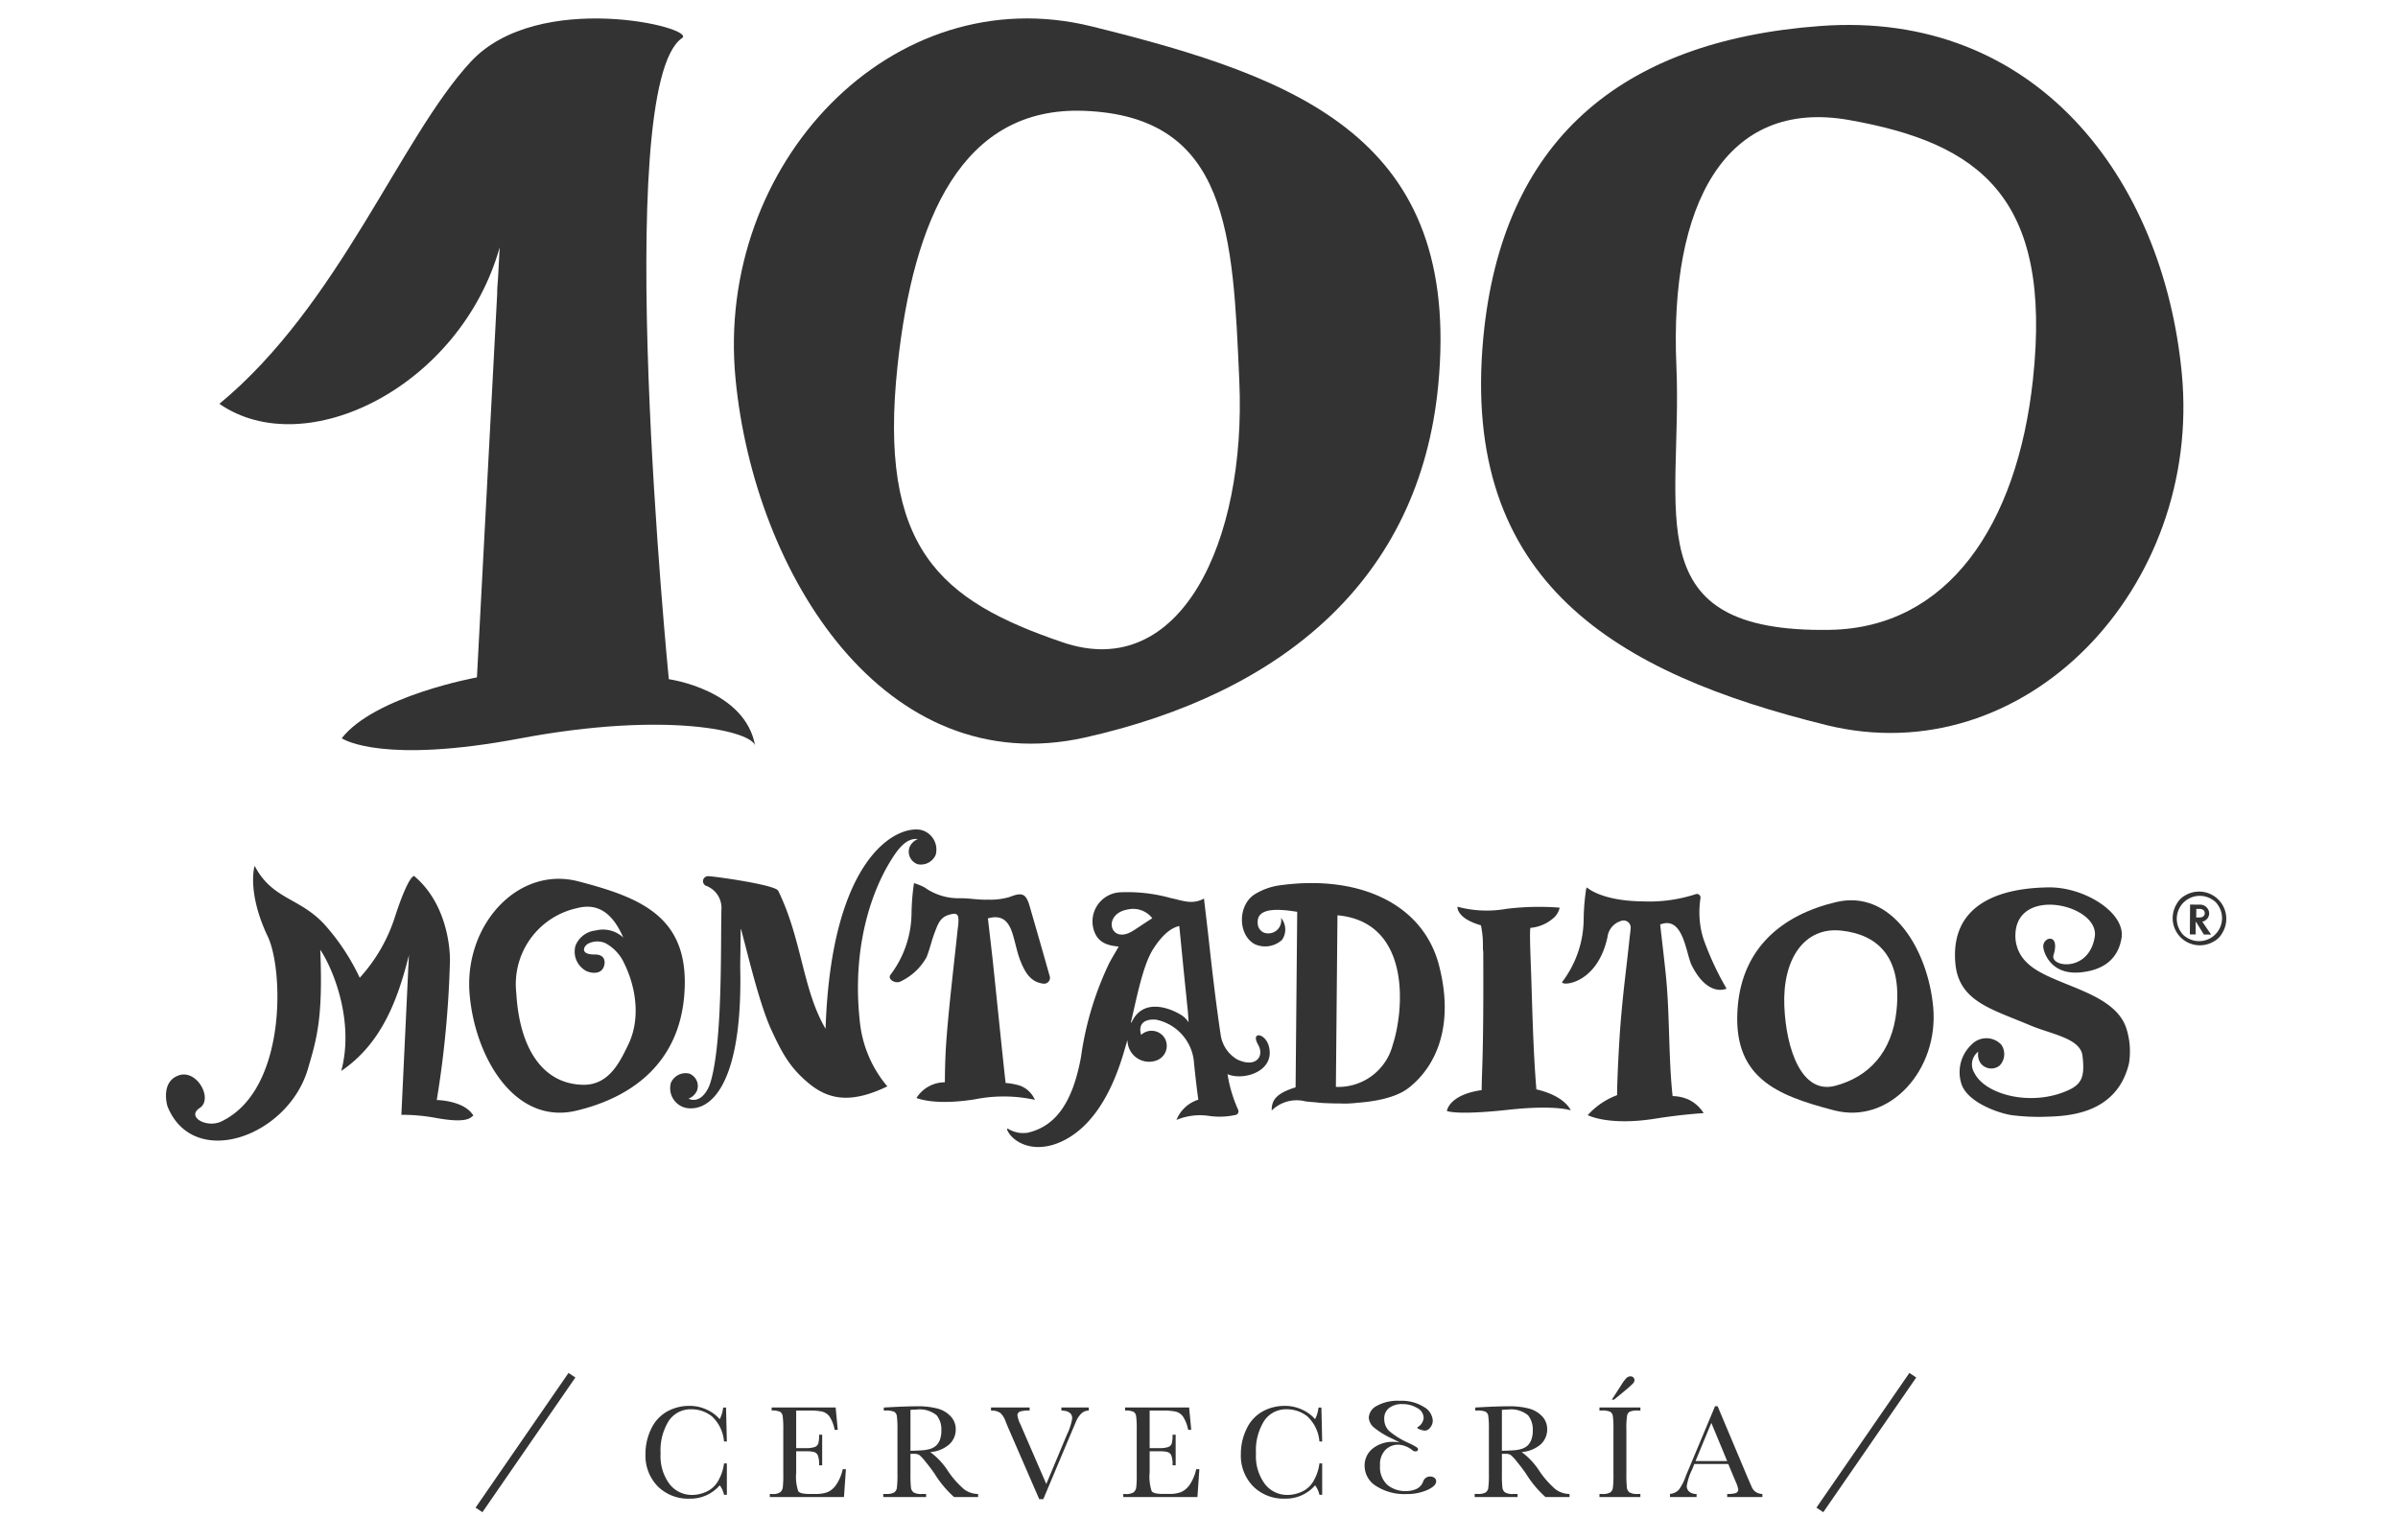 <svg xmlns="http://www.w3.org/2000/svg" xmlns:xlink="http://www.w3.org/1999/xlink" width="260" height="167" viewBox="0 0 260 167"><defs><clipPath id="a"><rect width="260" height="167" transform="translate(0 122)" fill="#fff" stroke="#707070" stroke-width="1"/></clipPath></defs><g transform="translate(0 -122)"><g clip-path="url(#a)"><g transform="translate(18 124)"><g transform="translate(0 0)"><g transform="translate(33.563 146.905)"><path d="M75.09,60.745l-.744-.494L84.424,45.642l.744.495Z" transform="translate(71.035 -45.642)" fill="#333" fill-rule="evenodd"/><path d="M36.934,60.745l-.744-.494L46.267,45.642l.744.495Z" transform="translate(-36.19 -45.642)" fill="#333" fill-rule="evenodd"/><g transform="translate(18.425 3.569)"><path d="M49.538,52.824h.309v3.4h-.309a2.571,2.571,0,0,0-.465-1.025A4.178,4.178,0,0,1,45.8,56.645a4.667,4.667,0,0,1-3.441-1.33,4.748,4.748,0,0,1-1.334-3.524,6.132,6.132,0,0,1,.613-2.709A4.175,4.175,0,0,1,43.358,47.2a4.874,4.874,0,0,1,2.419-.617,4.274,4.274,0,0,1,1.974.45,3.966,3.966,0,0,1,1.322.991,3.611,3.611,0,0,0,.373-1.261h.312l.088,3.681h-.309a4.149,4.149,0,0,0-1.314-2.728,3.56,3.56,0,0,0-2.237-.766,2.846,2.846,0,0,0-2.423,1.238,5.984,5.984,0,0,0-.9,3.547,5.042,5.042,0,0,0,.983,3.345,3.055,3.055,0,0,0,2.438,1.162,3.745,3.745,0,0,0,1.6-.377,2.806,2.806,0,0,0,1.292-1.284A4.855,4.855,0,0,0,49.538,52.824Z" transform="translate(-41.026 -46.579)" fill="#333"/><path d="M52.47,53.313h.343l-.21,3.025H44.564v-.331h.2a1.5,1.5,0,0,0,.934-.191.869.869,0,0,0,.267-.492,11.454,11.454,0,0,0,.057-1.516V49.049a10.569,10.569,0,0,0-.061-1.463.68.68,0,0,0-.278-.491,1.99,1.99,0,0,0-.918-.137v-.332H51.7l.229,2.423h-.339a3.87,3.87,0,0,0-.56-1.448,1.418,1.418,0,0,0-.793-.533,7.05,7.05,0,0,0-1.475-.11H47.422v4.073H48.45a2.845,2.845,0,0,0,.994-.122.648.648,0,0,0,.373-.37,3.459,3.459,0,0,0,.088-.964h.335V52.9h-.335a2.8,2.8,0,0,0-.137-1.082.654.654,0,0,0-.4-.358,3.191,3.191,0,0,0-.884-.084H47.422v2.3a4.96,4.96,0,0,0,.221,2.027c.149.206.545.3,1.2.3h.724a3.407,3.407,0,0,0,1.261-.2A2.21,2.21,0,0,0,51.761,55,4.746,4.746,0,0,0,52.47,53.313Z" transform="translate(-31.084 -46.447)" fill="#333"/><path d="M58.079,56.436H55.466a11.734,11.734,0,0,1-2.126-2.553c-.3-.438-.621-.857-.953-1.261a4.992,4.992,0,0,0-.678-.739,1.029,1.029,0,0,0-.583-.133h-.385v2.157a13.194,13.194,0,0,0,.053,1.5.764.764,0,0,0,.286.526,1.62,1.62,0,0,0,.892.171h.465v.331H47.792V56.1H48.1a1.676,1.676,0,0,0,.865-.156.728.728,0,0,0,.3-.492,11.11,11.11,0,0,0,.065-1.551V49.148a10.645,10.645,0,0,0-.065-1.5.643.643,0,0,0-.29-.461,2.213,2.213,0,0,0-.956-.13h-.168v-.331l1.391-.072c.926-.042,1.661-.061,2.206-.061a8.179,8.179,0,0,1,2.259.255,3.012,3.012,0,0,1,1.406.846,2,2,0,0,1,.537,1.4,2.169,2.169,0,0,1-.7,1.627,3.53,3.53,0,0,1-2.061.838,7.875,7.875,0,0,1,1.962,2.118,9.81,9.81,0,0,0,1.73,1.939,2.607,2.607,0,0,0,1.49.488Zm-7.338-5.014c.358-.011.728-.023,1.109-.046a4.137,4.137,0,0,0,1-.152,1.756,1.756,0,0,0,.682-.377,1.706,1.706,0,0,0,.411-.648,2.878,2.878,0,0,0,.149-.987,2.477,2.477,0,0,0-.511-1.642,2.913,2.913,0,0,0-2.229-.617c-.179,0-.381.011-.61.03Z" transform="translate(-22.013 -46.545)" fill="#333"/><path d="M56.528,56.567h-.442l-3.353-7.719c-.061-.137-.156-.377-.293-.716a2.259,2.259,0,0,0-.587-.926,1.709,1.709,0,0,0-.994-.248v-.332h4.184v.332a3.146,3.146,0,0,0-1.052.114.428.428,0,0,0-.267.434,3.494,3.494,0,0,0,.335.975l2.793,6.443,2.24-5.361a6.28,6.28,0,0,0,.568-1.756c0-.549-.389-.831-1.17-.85v-.332h2.968v.332a1.2,1.2,0,0,0-.8.32,2.513,2.513,0,0,0-.594.9L59.416,49.7Z" transform="translate(-13.397 -46.447)" fill="#333"/><path d="M62.528,53.313h.343l-.21,3.025H54.622v-.331h.2a1.5,1.5,0,0,0,.933-.191.869.869,0,0,0,.267-.492,11.454,11.454,0,0,0,.057-1.516V49.049a10.563,10.563,0,0,0-.061-1.463.68.68,0,0,0-.278-.491,1.99,1.99,0,0,0-.918-.137v-.332h6.938l.229,2.423h-.335a3.929,3.929,0,0,0-.564-1.448,1.406,1.406,0,0,0-.793-.533,7.05,7.05,0,0,0-1.475-.11H57.48v4.073h1.029a2.845,2.845,0,0,0,.994-.122.648.648,0,0,0,.373-.37,3.458,3.458,0,0,0,.088-.964H60.3V52.9h-.335a2.8,2.8,0,0,0-.137-1.082.653.653,0,0,0-.4-.358,3.191,3.191,0,0,0-.884-.084H57.48v2.3A4.961,4.961,0,0,0,57.7,55.7c.149.206.545.3,1.2.3h.724a3.407,3.407,0,0,0,1.261-.2A2.239,2.239,0,0,0,61.823,55,4.818,4.818,0,0,0,62.528,53.313Z" transform="translate(-2.819 -46.447)" fill="#333"/><g transform="translate(64.552)"><path d="M66.484,52.824h.3v3.4h-.3a2.631,2.631,0,0,0-.469-1.025,4.17,4.17,0,0,1-3.269,1.444,4.655,4.655,0,0,1-3.441-1.33,4.751,4.751,0,0,1-1.337-3.524,6.135,6.135,0,0,1,.617-2.709A4.155,4.155,0,0,1,60.3,47.2a4.864,4.864,0,0,1,2.419-.617,4.286,4.286,0,0,1,1.974.45,3.908,3.908,0,0,1,1.318.991,3.533,3.533,0,0,0,.373-1.261H66.7l.084,3.681h-.3a4.184,4.184,0,0,0-1.314-2.728,3.578,3.578,0,0,0-2.24-.766,2.851,2.851,0,0,0-2.423,1.238,5.984,5.984,0,0,0-.9,3.547,5.043,5.043,0,0,0,.983,3.345,3.057,3.057,0,0,0,2.442,1.162,3.742,3.742,0,0,0,1.6-.377,2.772,2.772,0,0,0,1.292-1.284A4.865,4.865,0,0,0,66.484,52.824Z" transform="translate(-57.968 -46.579)" fill="#333"/></g></g><g transform="translate(108.326 0.368)"><path d="M74.912,56.436H72.3a11.513,11.513,0,0,1-2.126-2.553c-.309-.438-.625-.857-.956-1.261a4.784,4.784,0,0,0-.678-.739,1.007,1.007,0,0,0-.579-.133h-.385v2.157a12.317,12.317,0,0,0,.053,1.5.75.75,0,0,0,.286.526,1.6,1.6,0,0,0,.888.171h.469v.331H64.621V56.1h.316a1.659,1.659,0,0,0,.861-.156.715.715,0,0,0,.3-.492,11.11,11.11,0,0,0,.065-1.551V49.148a10.646,10.646,0,0,0-.065-1.5.629.629,0,0,0-.286-.461,2.234,2.234,0,0,0-.96-.13h-.164v-.331l1.387-.072c.926-.042,1.665-.061,2.206-.061a8.179,8.179,0,0,1,2.259.255,3.044,3.044,0,0,1,1.41.846,2,2,0,0,1,.533,1.4,2.179,2.179,0,0,1-.7,1.627,3.553,3.553,0,0,1-2.065.838,7.813,7.813,0,0,1,1.962,2.118,9.8,9.8,0,0,0,1.734,1.939,2.6,2.6,0,0,0,1.49.488Zm-7.338-5.014c.354-.011.728-.023,1.109-.046a4.073,4.073,0,0,0,.994-.152,1.745,1.745,0,0,0,.686-.377,1.7,1.7,0,0,0,.408-.648,2.783,2.783,0,0,0,.152-.987,2.478,2.478,0,0,0-.514-1.642,2.9,2.9,0,0,0-2.229-.617c-.175,0-.381.011-.606.03Z" transform="translate(-64.621 -43.345)" fill="#333"/><path d="M68.172,49.45v-.331h4.439v.331h-.206a2.317,2.317,0,0,0-.937.118.6.6,0,0,0-.3.438,8.746,8.746,0,0,0-.076,1.535V56.3a13.2,13.2,0,0,0,.053,1.5.75.75,0,0,0,.286.526,1.62,1.62,0,0,0,.892.171h.286v.331H68.172V58.5h.286a1.685,1.685,0,0,0,.865-.156.711.711,0,0,0,.3-.492,10.509,10.509,0,0,0,.065-1.551V51.542a10.061,10.061,0,0,0-.065-1.5.629.629,0,0,0-.286-.461,2.222,2.222,0,0,0-.96-.13Zm1.574-1.177h-.236l1.074-1.665a3.887,3.887,0,0,1,.522-.693.619.619,0,0,1,.427-.175.411.411,0,0,1,.32.126.391.391,0,0,1,.114.271.558.558,0,0,1-.156.37,11.141,11.141,0,0,1-.975.869Z" transform="translate(-54.642 -45.739)" fill="#333"/><path d="M76.5,52.855H72.816l-.248.617A6.29,6.29,0,0,0,72,55.217a.784.784,0,0,0,.3.663,1.208,1.208,0,0,0,.762.225v.331H70.179V56.1a1.542,1.542,0,0,0,.96-.453,5.528,5.528,0,0,0,.758-1.494c.027-.072.141-.347.347-.831l2.82-6.736h.278L78.588,54.3l.442,1.021a1.371,1.371,0,0,0,.4.537,1.453,1.453,0,0,0,.766.248v.331H76.382V56.1a2.863,2.863,0,0,0,.949-.1.406.406,0,0,0,.248-.412,4.087,4.087,0,0,0-.331-.937Zm-.122-.324-1.718-4.138-1.711,4.138Z" transform="translate(-49.002 -43.345)" fill="#333"/></g><path d="M65.307,50.955a3.192,3.192,0,0,0-.625-.065,3.459,3.459,0,0,0-2.339.739,2.351,2.351,0,0,0-.854,1.856,2.58,2.58,0,0,0,1.261,2.2A5.654,5.654,0,0,0,66,56.548a5.444,5.444,0,0,0,2.29-.442c.64-.293.96-.61.96-.945a.455.455,0,0,0-.183-.366.716.716,0,0,0-.472-.149.763.763,0,0,0-.747.518,1.439,1.439,0,0,1-.808.861,2.808,2.808,0,0,1-1.021.2,3.076,3.076,0,0,1-2.065-.674,2.607,2.607,0,0,1-.792-2.1,2.23,2.23,0,0,1,.591-1.7,1.964,1.964,0,0,1,1.4-.56,2.671,2.671,0,0,1,1.535.617.477.477,0,0,0,.293.111c.2,0,.3-.08.3-.236,0-.069-.05-.141-.156-.217A8.2,8.2,0,0,0,66.244,51a8.693,8.693,0,0,1-2.111-1.307,1.807,1.807,0,0,1-.514-1.318,1.4,1.4,0,0,1,.537-1.17,2.244,2.244,0,0,1,1.421-.415,3.065,3.065,0,0,1,1.612.423,1.237,1.237,0,0,1,.7,1.074,1.259,1.259,0,0,1-.613.979c-.05.034-.072.061-.072.088,0,.065.111.133.335.206a1.79,1.79,0,0,0,.484.11.758.758,0,0,0,.587-.347,1.193,1.193,0,0,0,.271-.747,1.841,1.841,0,0,0-.968-1.478,4.53,4.53,0,0,0-2.595-.663,4.671,4.671,0,0,0-2.522.556,1.535,1.535,0,0,0-.853,1.238,1.5,1.5,0,0,0,.583,1.12,8.977,8.977,0,0,0,1.962,1.193Z" transform="translate(34.904 -43.412)" fill="#333" fill-rule="evenodd"/></g><path d="M79.213,74.758c-13.324-4.53-20.068-10.185-17.919-30.081C63,28.849,68.255,16.611,81.507,17.106,97.224,17.7,97.65,30.564,98.344,46.452c.762,17.435-6.4,32.63-19.131,28.306M82.341,7.95C60.688,2.6,41.485,22.875,43.718,46.147c2.035,21.211,16.155,43.805,37.919,38.921,21.245-4.77,36.261-17.035,38.277-38.242C122.443,20.162,105,13.548,82.341,7.95" transform="translate(18.029 -7.086)" fill="#333" fill-rule="evenodd"/><path d="M104.715,17.588c14.025,2.492,22.08,8.26,19.923,28.172-1.718,15.839-9.263,26.9-21.992,27.121-21.272.373-15.972-12.741-16.666-28.645C85.219,26.79,91.258,15.2,104.715,17.588M102.189,83.2c21.634,5.346,40.822-14.909,38.589-38.159-2.035-21.188-15.869-39.386-39.191-37.652C79.755,9,67.063,19.966,65.051,41.154c-2.526,26.637,14.5,36.452,37.138,42.041" transform="translate(77.779 -6.57)" fill="#333" fill-rule="evenodd"/><path d="M77.628,78.742s-6.344-64.22,1.44-69.531c1.65-1.128-15.595-5.323-22.914,2.572C48.534,20,41.87,38.186,28.9,48.882c9.339,6.462,26.13-1.863,30.39-16.967l-.171,3.216c-.061.758-.111,1.448-.1,1.814v.008l-2.195,41.6s-11.061,2-14.658,6.6c.248.179,4.572,2.8,19.31.023,15.968-3.006,25.235-.8,25.517.819-1.059-6.115-9.369-7.247-9.369-7.247" transform="translate(-23.113 -7.085)" fill="#333" fill-rule="evenodd"/><path d="M53.23,49.622c-.831,1.676-2,4.332-4.847,4.294-4.286-.061-6.915-3.776-7.266-9.967a8.435,8.435,0,0,1,6.55-9.182c2.358-.64,3.94.617,5.052,3.185a3.217,3.217,0,0,0-2.995-.77,2.632,2.632,0,0,0-2.191,1.657,2.382,2.382,0,0,0,1.2,2.751c.678.286,1.539.29,1.844-.408.248-.564.191-1.455-1.044-1.395-1.7-.034-1-1.082-.492-1.238a2.172,2.172,0,0,1,1.741.008,4.694,4.694,0,0,1,2.046,2.21c1.337,2.732,1.753,6.127.4,8.855M47.854,31.855c-6.607-1.722-12.471,4.82-11.792,12.322.617,6.839,4.923,14.124,11.564,12.547,6.481-1.543,11.068-5.5,11.686-12.341.777-8.6-4.546-10.726-11.457-12.528" transform="translate(-3.139 61.737)" fill="#333" fill-rule="evenodd"/><path d="M89.365,44.129c-.48,4.618-3.071,7.232-6.645,8.18-3.658.972-5.33-4-5.521-8.638-.213-5.09,2.153-8.626,6.172-8.192,3.947.427,6.6,2.839,5.993,8.649m3.974-.351C92.775,37.568,88.854,30.95,82.8,32.387c-5.906,1.4-10.078,5-10.642,11.206C71.453,51.4,76.3,53.335,82.6,54.973c6.016,1.562,11.358-4.378,10.741-11.194" transform="translate(98.265 63.453)" fill="#333" fill-rule="evenodd"/><path d="M62.11,53.672a6.916,6.916,0,0,0-1.555-.293l-.023-.065c-.453-4.134-.865-8.272-1.3-12.406-.187-1.806-.408-3.6-.61-5.384,1.341-.37,2.137.084,2.621,1.509.351,1.04.514,2.145.926,3.155.453,1.109,1.033,2.233,2.435,2.412a.639.639,0,0,0,.7-.873q-1.069-3.783-2.164-7.552c-.392-1.356-.823-1.5-2.149-.975a7.261,7.261,0,0,1-2.332.293c-1.063.046-2.122-.179-3.185-.152a6.334,6.334,0,0,1-3.723-1.177,6.71,6.71,0,0,0-1.143-.465,24.784,24.784,0,0,0-.267,3.235,11.239,11.239,0,0,1-2.309,6.744c-.286.492.591.956,1.094.7a6.3,6.3,0,0,0,2.85-2.656c.423-1.1.518-1.76.949-2.858.3-.785.556-1.44,1.425-1.711.914-.286,1.128-.126,1.071.834-.011.274-.057.549-.088.823-.392,3.723-.846,7.445-1.154,11.175-.16,1.939-.206,3.322-.225,5.319a3.626,3.626,0,0,0-3.082,1.707c.187.03,1.928.838,6.374.133a15.867,15.867,0,0,1,6.473.061,2.877,2.877,0,0,0-1.608-1.535" transform="translate(30.491 62.08)" fill="#333" fill-rule="evenodd"/><path d="M70.292,45.384c-1.383-.9-4.279-1.913-5.479.728-.019.042-.084.03-.072-.015.575-2.389,1.261-6.134,2.408-7.929.594-.926,1.589-2.233,2.831-2.5.164,1.566.389,3.974.545,5.487.13,1.25.255,2.5.392,3.818.015.175.072,1.135.072,1.135a2.483,2.483,0,0,0-.7-.724m-5.22-9.266c-2.583,1.734-3.513-1.756-.678-2.244a2.625,2.625,0,0,1,2.663.949c-.461.286-1.593,1.048-1.985,1.3m13.454,12.41c.732,1.257-.24,2.564-2.248,1.612a3.7,3.7,0,0,1-1.8-2.633c-.625-4.145-1.109-8.672-1.341-10.752-.149-1.326-.309-2.656-.476-4.073-1.292.724-2.431.175-3.57-.042a17.432,17.432,0,0,0-5.616-.629,3.164,3.164,0,0,0-2.713,4.225c.446,1.242,1.455,1.547,2.656,1.654-.373.652-.735,1.238-1.052,1.844a34.535,34.535,0,0,0-3.04,10.146c-.907,4.953-2.766,7.514-5.78,8.2a3.14,3.14,0,0,1-2.065-.389c-.133-.1-.21-.042-.137.126.5,1.12,2.465,2.48,5.327,1.448,5.727-2.141,7.315-10.291,7.7-11.225a2.341,2.341,0,0,0,3.151,2.2,1.683,1.683,0,0,0,.907-2.37,1.665,1.665,0,0,0-2.583-.4c-.373-1.3.488-1.749,1.623-1.65a5.163,5.163,0,0,1,4.084,4.389c.076.853.362,3.441.5,4.286a3.769,3.769,0,0,0-2.374,2.2,6.578,6.578,0,0,1,3.555-.434,8.073,8.073,0,0,0,2.861-.11.4.4,0,0,0,.259-.583,15.147,15.147,0,0,1-1.139-3.837c1.7.735,5.132-.271,4.5-2.953-.362-1.539-2.046-1.73-1.185-.251" transform="translate(39.881 62.766)" fill="#333" fill-rule="evenodd"/><path d="M75.482,33.514a2.08,2.08,0,0,0,.575-1.04,28.821,28.821,0,0,0-5.807.133,12.181,12.181,0,0,1-5.277-.236s-.149,1.246,2.545,2.016a9.982,9.982,0,0,1,.217,2.343c.019.831.034.03.038.861.046,10.962-.152,12.253-.175,14.673-3.574.507-3.768,2.259-3.768,2.259s.93.5,6.714-.133c5.071-.549,6.71.069,6.71.069s-.564-1.543-3.726-2.278l-.008-.145c-.351-4.271-.434-8.954-.564-12.612-.046-1.3-.183-4.454-.069-4.759a4.344,4.344,0,0,0,2.595-1.151" transform="translate(75.048 63.968)" fill="#333" fill-rule="evenodd"/><path d="M56.737,56.6a110.933,110.933,0,0,0,1.429-15.107v-.008s.183-5.757-3.883-9.186c-.56.11-1.516,2.686-2.073,4.412a17.871,17.871,0,0,1-3.825,6.626,23.933,23.933,0,0,0-3.7-5.643C41.95,34.606,38.929,34.918,37,31.211c-.042-.008-.861,2.88,1.414,7.651,1.726,3.623,2.073,16.7-5.052,20.068-1.566.739-3.81-.5-2.324-1.471s-.309-4.26-2.309-3.524-1.189,3.349-1.189,3.349c2.812,6.957,13.069,3.3,15.229-4.069.964-3.292,1.642-5.49,1.337-12.916,1.395,2.077,3.719,7.75,2.275,13.145,4.34-2.941,6.115-7.655,7.338-12.554l-.05,1.044c-.019.244-.034.469-.03.587v0L52.9,58.2a20.381,20.381,0,0,1,3.684.328c3.905.724,3.86-.225,4.13-.229-.987-1.669-3.974-1.7-3.974-1.7" transform="translate(-27.381 60.708)" fill="#333" fill-rule="evenodd"/><path d="M74.353,49.222A6.085,6.085,0,0,1,68.184,53.8l.171-18.609c7.906.712,7.285,10.055,6,14.033m5.014-8.6c-1.726-6.641-8.577-9.83-17.1-8.706a7.055,7.055,0,0,0-2.957,1.04c-1.829,1.265-1.707,4.435.091,5.372a2.723,2.723,0,0,0,2.934-.465,1.961,1.961,0,0,0-.107-2.4,1.4,1.4,0,0,1-1.863,1.6A1.128,1.128,0,0,1,59.707,36c-.1-1.7,2.339-1.5,4.283-1.185l-.175,19.035c-1.917.6-2.633,1.28-2.587,2.511a3.849,3.849,0,0,1,3.658-.987c.457.057.922.088,1.383.126l-.027.011s.271.027.724.05l.1,0c.381.019.876.038,1.44.038.21,0,.419.015.632.015a11.864,11.864,0,0,0,1.33-.084c2.008-.145,4.26-.564,5.616-1.627,2.9-2.271,5-6.645,3.281-13.286" transform="translate(58.658 62.079)" fill="#333" fill-rule="evenodd"/><path d="M96.822,46.976c-1.425-3.966-8.123-4.5-10.657-6.923a4,4,0,0,1-1.322-3.2c.24-5.239,9.16-3.124,8.6.335-.632,3.883-4.873,3.292-4.469,1.977.739-2.4-1.113-2.016-1.116-.941,0,.453.686,3.159,4.088,2.808,2.793-.286,4.077-1.749,4.4-3.707.461-2.755-4.046-5.574-7.94-5.506-2.877.05-10.733.56-10.078,8.207.358,4.153,3.9,4.968,8.085,6.744,2.317.983,5.471,1.4,5.7,3.311.271,2.217-.065,3.056-1.5,3.719-4.039,1.863-9.091.484-10.219-1.863a1.729,1.729,0,0,1,.423-2.3,1.7,1.7,0,0,0,.236,1.227,1.447,1.447,0,0,0,2.08.278,1.8,1.8,0,0,0,.187-2.252,2.213,2.213,0,0,0-3.2-.053,4.1,4.1,0,0,0-1.162,4.187c.568,2.134,4.275,3.376,5.635,3.517a23.277,23.277,0,0,0,3.174.164c2.027-.076,7.978.088,9.388-5.791a8.221,8.221,0,0,0-.331-3.944" transform="translate(115.677 62.424)" fill="#333" fill-rule="evenodd"/><path d="M81.177,40.318C82.957,43.8,84.934,42.8,84.934,42.8a31.8,31.8,0,0,1-2.473-5.3,8.873,8.873,0,0,1-.267-.975l-.011-.05a9.981,9.981,0,0,1-.076-3.486.39.39,0,0,0-.518-.431,16.255,16.255,0,0,1-5.723.781c-4.565-.042-6.081-1.52-6.081-1.52L69.709,32a23.926,23.926,0,0,0-.267,3.261,11.387,11.387,0,0,1-2.317,6.8c-.286.492,3.768.411,4.9-4.858a2.062,2.062,0,0,1,1.421-1.722.77.77,0,0,1,1.082.838c-.015.278-.057.552-.091.831-.392,3.757-.678,5.57-.987,9.331-.16,1.958-.37,5.86-.385,7.876a8.058,8.058,0,0,0-3.182,2.164s2.225,1.2,7.361.377c2.88-.461,5.208-.594,5.208-.594a3.971,3.971,0,0,0-1.707-1.5,4.444,4.444,0,0,0-1.661-.347c-.457-4.184-.3-8.984-.739-13.179-.187-1.817-.408-3.631-.61-5.429,2.545-1.006,2.781,3.185,3.437,4.465" transform="translate(84.266 62.422)" fill="#333" fill-rule="evenodd"/><path d="M68.914,30.216c-2.656-.5-9.7,3.014-10.31,21.573-2.5-4.237-2.553-9.685-5.136-14.97-.328-.667-7.209-1.608-7.632-1.581a.545.545,0,0,0-.217,1.033,2.56,2.56,0,0,1,1.7,2.423c-.114,3.361.171,14.341-1.185,18.875-.389,1.3-1.318,2.3-2.389,1.8a1.671,1.671,0,0,0,.9-.831,1.437,1.437,0,0,0-.842-1.894,1.744,1.744,0,0,0-1.97,1.006,2.189,2.189,0,0,0,1.6,2.713c2.652.522,6.157-2.461,5.921-14.955-.015-.747.015-1.494.019-2.237s.015-1.49.023-2.229c.187.2,1.8,7.666,3.326,10.962,1.143,2.469,2,4.126,4.145,5.868,2.278,1.856,4.77,2.038,8.481.24l-.046,0h-.023a12.886,12.886,0,0,1-2.968-7.079c-.853-7.872,1.227-13.865,3.261-17.218.827-1.368,1.76-2.663,3.044-2.5a1.652,1.652,0,0,0-.892.838,1.439,1.439,0,0,0,.861,1.886,1.748,1.748,0,0,0,1.962-1.025,2.194,2.194,0,0,0-1.635-2.7" transform="translate(12.908 57.79)" fill="#333" fill-rule="evenodd"/><path d="M86.016,32.779l-.343,0-.008.93h.343c.312,0,.579-.133.583-.457S86.332,32.779,86.016,32.779Zm.48,2.781L85.654,34.2h-.046L85.6,35.552l-.625-.008L85,32.31l1.017.008a.986.986,0,0,1,1.055.956.941.941,0,0,1-.751.892l.96,1.4Z" transform="translate(134.457 63.797)" fill="#333" fill-rule="evenodd"/><path d="M88.884,32.876a2.49,2.49,0,0,0-3.5,3.452,1.618,1.618,0,0,0,.488.5,2.492,2.492,0,0,0,3.5-3.456,1.6,1.6,0,0,0-.488-.5m.042,4.477a2.948,2.948,0,0,1-4-4.1,2.3,2.3,0,0,1,.907-.9,2.949,2.949,0,0,1,4.008,4.1,2.263,2.263,0,0,1-.911.9" transform="translate(133.091 62.766)" fill="#333" fill-rule="evenodd"/></g></g></g></g></svg>